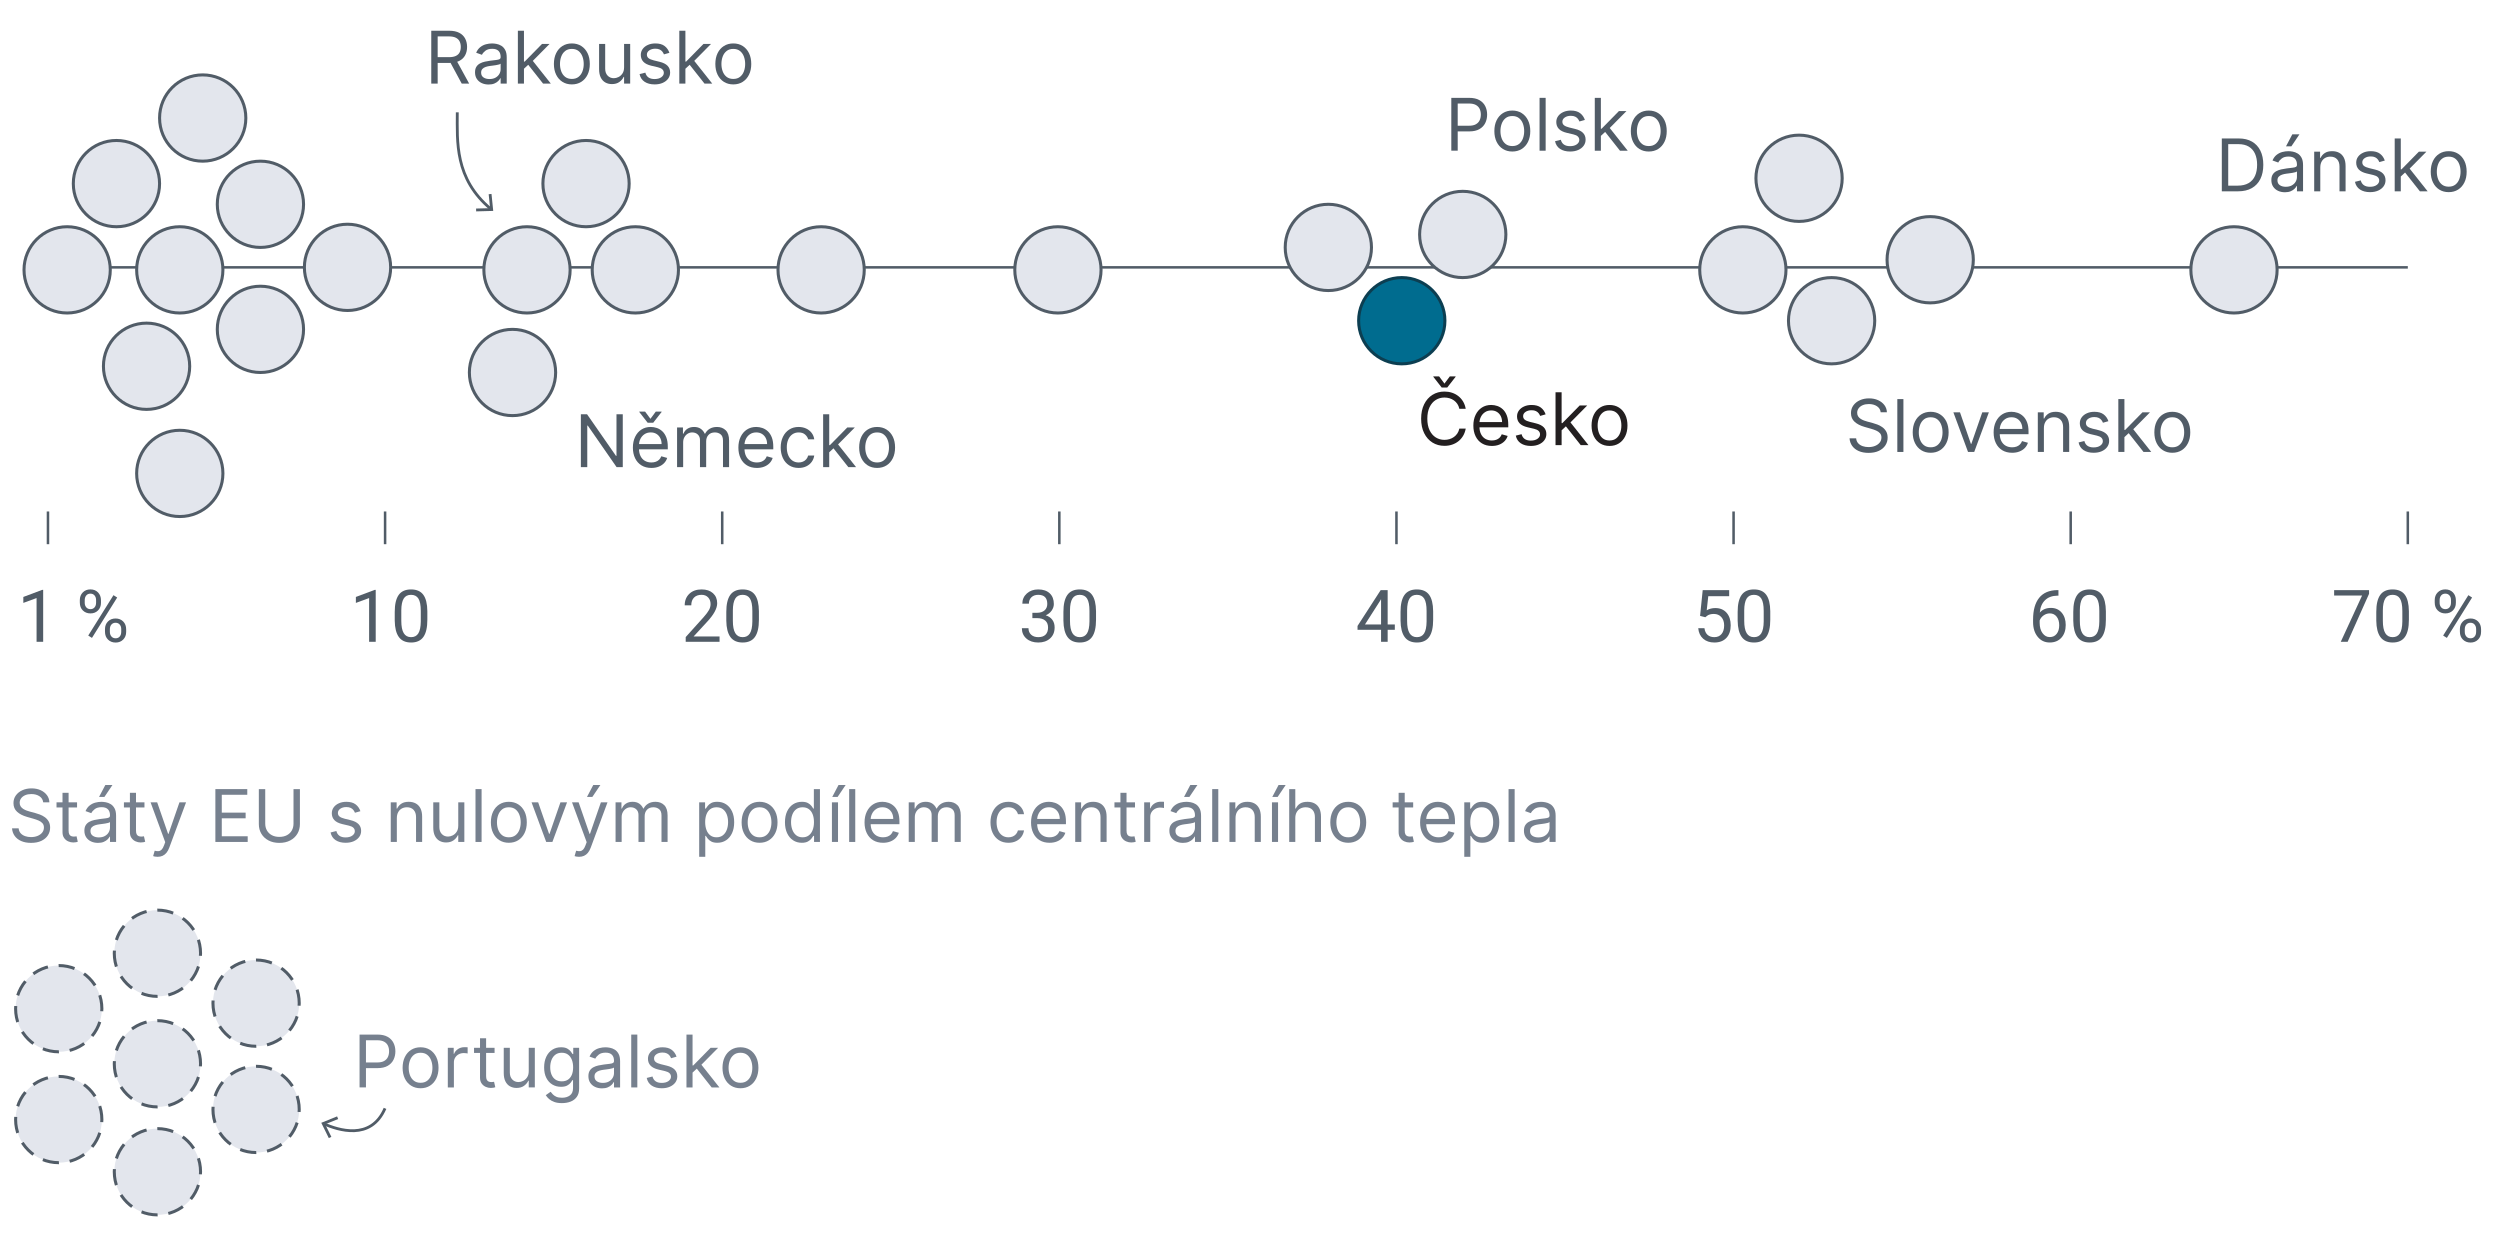<?xml version="1.0" encoding="UTF-8"?>
<svg id="Layer_1" data-name="Layer 1" xmlns="http://www.w3.org/2000/svg" viewBox="0 0 440 219.149">
  <defs>
    <style>
      .cls-1 {
        stroke-width: .536px;
      }

      .cls-1, .cls-2, .cls-3, .cls-4, .cls-5, .cls-6, .cls-7, .cls-8, .cls-9, .cls-10, .cls-11 {
        stroke-miterlimit: 10;
      }

      .cls-1, .cls-2, .cls-3, .cls-4, .cls-5, .cls-6, .cls-7, .cls-12 {
        fill: #e3e6ed;
      }

      .cls-1, .cls-2, .cls-3, .cls-4, .cls-5, .cls-6, .cls-7, .cls-9, .cls-10, .cls-11 {
        stroke: #515c67;
      }

      .cls-2 {
        stroke-width: .536px;
      }

      .cls-3 {
        stroke-width: .536px;
      }

      .cls-4 {
        stroke-width: .536px;
      }

      .cls-5 {
        stroke-width: .536px;
      }

      .cls-6 {
        stroke-width: .536px;
      }

      .cls-7, .cls-11 {
        stroke-width: .536px;
      }

      .cls-13 {
        fill: #231f20;
      }

      .cls-8 {
        fill: #006c8f;
        stroke: #0c3e51;
        stroke-width: .536px;
      }

      .cls-14 {
        fill: #76808e;
      }

      .cls-15 {
        fill: #515c67;
      }

      .cls-9 {
        stroke-width: .446px;
      }

      .cls-9, .cls-10, .cls-11 {
        fill: none;
      }

      .cls-10 {
        stroke-width: .5px;
      }

      .cls-11 {
        stroke-dasharray: 2.859 1.906;
      }
    </style>
  </defs>
  <g>
    <circle class="cls-12" cx="27.705" cy="187.226" r="7.591"/>
    <path class="cls-11" d="M27.705,194.817c-4.193,0-7.591-3.398-7.591-7.591s3.399-7.591,7.591-7.591,7.591,3.399,7.591,7.591-3.399,7.591-7.591,7.591Z"/>
  </g>
  <g>
    <circle class="cls-12" cx="10.338" cy="177.526" r="7.591"/>
    <path class="cls-11" d="M10.338,185.118c-4.193,0-7.591-3.399-7.591-7.591s3.399-7.591,7.591-7.591,7.591,3.399,7.591,7.591-3.399,7.591-7.591,7.591Z"/>
  </g>
  <g>
    <circle class="cls-12" cx="10.338" cy="197.041" r="7.591"/>
    <path class="cls-11" d="M10.338,204.632c-4.193,0-7.591-3.399-7.591-7.591s3.399-7.591,7.591-7.591,7.591,3.399,7.591,7.591-3.399,7.591-7.591,7.591Z"/>
  </g>
  <g>
    <circle class="cls-12" cx="27.705" cy="206.229" r="7.591"/>
    <path class="cls-11" d="M27.705,213.82c-4.193,0-7.591-3.398-7.591-7.591s3.399-7.591,7.591-7.591,7.591,3.398,7.591,7.591-3.399,7.591-7.591,7.591Z"/>
  </g>
  <g>
    <circle class="cls-12" cx="45.072" cy="195.257" r="7.591"/>
    <path class="cls-11" d="M45.072,202.848c-4.193,0-7.591-3.398-7.591-7.591s3.399-7.591,7.591-7.591,7.591,3.398,7.591,7.591-3.399,7.591-7.591,7.591Z"/>
  </g>
  <g>
    <circle class="cls-12" cx="45.072" cy="176.553" r="7.591"/>
    <path class="cls-11" d="M45.072,184.144c-4.193,0-7.591-3.398-7.591-7.591s3.399-7.591,7.591-7.591,7.591,3.398,7.591,7.591-3.399,7.591-7.591,7.591Z"/>
  </g>
  <g>
    <circle class="cls-12" cx="27.705" cy="167.772" r="7.591"/>
    <path class="cls-11" d="M27.705,175.363c-4.193,0-7.591-3.398-7.591-7.591s3.399-7.591,7.591-7.591,7.591,3.399,7.591,7.591-3.399,7.591-7.591,7.591Z"/>
  </g>
  <line class="cls-9" x1="423.775" y1="47.055" x2="8.443" y2="47.055"/>
  <circle class="cls-1" cx="393.182" cy="47.496" r="7.591"/>
  <circle class="cls-1" cx="339.713" cy="45.715" r="7.591"/>
  <circle class="cls-1" cx="322.362" cy="56.447" r="7.591"/>
  <circle class="cls-4" cx="316.635" cy="31.377" r="7.591"/>
  <circle class="cls-6" cx="306.742" cy="47.496" r="7.591"/>
  <circle class="cls-1" cx="257.443" cy="41.265" r="7.591"/>
  <circle class="cls-8" cx="246.712" cy="56.447" r="7.591"/>
  <circle class="cls-4" cx="233.788" cy="43.546" r="7.591"/>
  <circle class="cls-1" cx="186.194" cy="47.496" r="7.591"/>
  <circle class="cls-1" cx="144.518" cy="47.496" r="7.591"/>
  <circle class="cls-5" cx="111.818" cy="47.496" r="7.591"/>
  <circle class="cls-3" cx="103.142" cy="32.314" r="7.591"/>
  <circle class="cls-1" cx="92.751" cy="47.496" r="7.591"/>
  <circle class="cls-3" cx="90.202" cy="65.558" r="7.591"/>
  <circle class="cls-7" cx="61.163" cy="47.055" r="7.591"/>
  <circle class="cls-3" cx="45.834" cy="35.955" r="7.591"/>
  <circle class="cls-7" cx="45.834" cy="57.966" r="7.591"/>
  <circle class="cls-3" cx="35.676" cy="20.773" r="7.591"/>
  <circle class="cls-3" cx="31.641" cy="47.496" r="7.591"/>
  <circle class="cls-2" cx="31.641" cy="83.32" r="7.591"/>
  <circle class="cls-7" cx="25.795" cy="64.462" r="7.591"/>
  <circle class="cls-3" cx="20.493" cy="32.314" r="7.591"/>
  <circle class="cls-3" cx="11.818" cy="47.496" r="7.591"/>
  <g>
    <path class="cls-15" d="M393.909,33.672h-2.871v-9.302h2.998c.902,0,1.674.186,2.316.556.642.371,1.134.902,1.476,1.594s.513,1.519.513,2.482c0,.969-.172,1.802-.518,2.5s-.848,1.234-1.508,1.608c-.66.374-1.462.561-2.407.561ZM392.165,32.673h1.671c.769,0,1.406-.148,1.912-.445.505-.297.882-.719,1.131-1.267.248-.548.373-1.201.373-1.958,0-.751-.123-1.398-.368-1.942s-.611-.961-1.099-1.254c-.487-.292-1.095-.438-1.821-.438h-1.798v7.303Z"/>
    <path class="cls-15" d="M402.139,33.836c-.442,0-.843-.084-1.204-.252-.36-.168-.646-.412-.858-.731-.212-.319-.318-.706-.318-1.16,0-.4.079-.724.236-.974.158-.25.368-.446.631-.588.264-.142.555-.249.875-.32.319-.071.641-.128.965-.17.424-.054.769-.096,1.033-.125.265-.029.459-.078.582-.147s.184-.191.184-.363v-.036c0-.448-.122-.796-.366-1.045s-.612-.373-1.106-.373c-.512,0-.913.112-1.204.336s-.495.463-.613.718l-1.017-.363c.182-.424.424-.755.729-.992.304-.238.637-.404.999-.5s.718-.143,1.07-.143c.224,0,.482.027.774.079.292.053.575.161.849.325.274.163.502.41.684.74s.272.772.272,1.326v4.596h-1.072v-.945h-.055c-.073.152-.194.313-.363.486s-.395.32-.677.441c-.282.121-.625.182-1.031.182ZM402.302,32.873c.424,0,.782-.083,1.074-.25.292-.167.513-.382.663-.645s.225-.541.225-.831v-.981c-.045.054-.145.104-.297.148-.153.044-.329.082-.527.114-.199.032-.391.059-.577.082-.186.023-.337.042-.452.057-.279.036-.539.095-.779.175-.241.08-.434.2-.581.359s-.22.375-.22.647c0,.373.138.653.416.843.277.189.629.284,1.056.284ZM402.339,25.751l1.108-2.107h1.254l-1.417,2.107h-.945Z"/>
    <path class="cls-15" d="M408.37,29.476v4.197h-1.072v-6.976h1.036v1.09h.091c.164-.354.412-.64.745-.856.333-.217.763-.325,1.29-.325.473,0,.886.096,1.24.288.354.192.629.483.827.872.197.389.295.88.295,1.474v4.433h-1.072v-4.36c0-.548-.143-.976-.427-1.283-.285-.307-.675-.461-1.172-.461-.342,0-.647.074-.916.222-.268.148-.479.365-.633.65s-.232.63-.232,1.035Z"/>
    <path class="cls-15" d="M419.724,28.259l-.962.272c-.061-.16-.149-.317-.266-.47-.116-.153-.274-.279-.475-.379-.2-.1-.456-.15-.768-.15-.427,0-.782.098-1.065.293s-.425.443-.425.743c0,.266.097.477.291.631.193.154.497.283.908.386l1.036.254c.624.151,1.088.382,1.394.693.306.31.459.709.459,1.197,0,.4-.114.757-.343,1.072-.229.315-.547.563-.956.745-.409.182-.884.272-1.426.272-.711,0-1.301-.154-1.767-.463-.467-.309-.762-.76-.886-1.354l1.017-.254c.097.375.281.657.552.845.271.188.626.282,1.065.282.5,0,.897-.107,1.192-.32.295-.213.443-.47.443-.77,0-.242-.084-.446-.254-.611-.169-.165-.43-.289-.781-.37l-1.163-.273c-.639-.151-1.107-.387-1.406-.706-.298-.32-.447-.72-.447-1.201,0-.394.111-.742.334-1.045s.527-.541.913-.713c.386-.173.825-.259,1.315-.259.69,0,1.233.151,1.628.454.395.303.676.703.842,1.199Z"/>
    <path class="cls-15" d="M421.468,33.672v-9.302h1.072v9.302h-1.072ZM422.468,31.129l-.019-1.326h.218l3.052-3.107h1.326l-3.252,3.288h-.091l-1.235,1.145ZM425.901,33.672l-2.725-3.452.763-.745,3.325,4.197h-1.362Z"/>
    <path class="cls-15" d="M430.97,33.818c-.629,0-1.182-.15-1.655-.449-.474-.3-.843-.719-1.108-1.258-.265-.539-.397-1.169-.397-1.889,0-.727.133-1.361.397-1.903.265-.542.634-.963,1.108-1.262.474-.3,1.026-.45,1.655-.45s1.182.15,1.656.45c.474.3.843.721,1.108,1.262.265.542.397,1.177.397,1.903,0,.721-.133,1.351-.397,1.889-.265.539-.635.958-1.108,1.258-.474.3-1.026.449-1.656.449ZM430.97,32.855c.479,0,.872-.123,1.181-.368.309-.245.538-.568.686-.967.148-.4.222-.833.222-1.299s-.074-.901-.222-1.303c-.148-.403-.377-.728-.686-.977-.309-.248-.703-.372-1.181-.372s-.872.124-1.181.372c-.309.248-.538.574-.686.977-.148.403-.222.837-.222,1.303s.074.899.222,1.299c.148.4.377.722.686.967.309.245.703.368,1.181.368Z"/>
  </g>
  <g>
    <path class="cls-15" d="M331.004,72.566c-.055-.46-.276-.818-.663-1.072-.388-.254-.863-.382-1.426-.382-.412,0-.771.067-1.079.2-.308.133-.547.317-.718.55-.171.233-.256.498-.256.795,0,.248.06.461.179.638.12.177.273.324.461.44.188.117.385.212.59.286.206.074.396.134.568.179l.945.254c.242.064.512.151.811.263s.584.264.858.457c.274.192.5.438.679.738s.268.668.268,1.104c0,.503-.131.957-.393,1.363-.262.406-.644.728-1.145.968s-1.109.359-1.824.359c-.666,0-1.242-.108-1.728-.323-.486-.215-.868-.515-1.145-.899-.277-.385-.434-.831-.47-1.34h1.163c.03.351.149.641.356.87.207.229.471.398.79.509.319.11.664.166,1.033.166.43,0,.816-.071,1.158-.211.342-.141.613-.337.813-.59.2-.253.3-.549.3-.888,0-.309-.086-.56-.259-.754-.172-.194-.399-.351-.681-.472s-.586-.227-.913-.318l-1.145-.327c-.727-.209-1.302-.507-1.726-.895-.424-.387-.636-.895-.636-1.521,0-.521.142-.976.425-1.365s.665-.692,1.145-.908c.48-.216,1.017-.325,1.61-.325.6,0,1.133.107,1.599.32.466.213.836.505,1.11.874s.418.789.434,1.258h-1.09Z"/>
    <path class="cls-15" d="M335.001,70.241v9.302h-1.072v-9.302h1.072Z"/>
    <path class="cls-15" d="M339.797,79.688c-.629,0-1.182-.15-1.655-.449-.474-.3-.843-.719-1.108-1.258-.265-.539-.397-1.169-.397-1.889,0-.727.133-1.361.397-1.903.265-.542.634-.963,1.108-1.262.474-.3,1.026-.45,1.655-.45s1.182.15,1.656.45c.474.3.843.721,1.108,1.262.265.542.397,1.177.397,1.903,0,.721-.133,1.351-.397,1.889-.265.539-.635.958-1.108,1.258-.474.3-1.026.449-1.656.449ZM339.797,78.725c.479,0,.872-.123,1.181-.368.309-.245.538-.568.686-.967.148-.4.222-.833.222-1.299s-.074-.901-.222-1.303c-.148-.403-.377-.728-.686-.977-.309-.248-.703-.372-1.181-.372s-.872.124-1.181.372c-.309.248-.538.574-.686.977-.148.403-.222.837-.222,1.303s.074.899.222,1.299c.148.4.377.722.686.967.309.245.703.368,1.181.368Z"/>
    <path class="cls-15" d="M350.043,72.566l-2.58,6.976h-1.09l-2.58-6.976h1.163l1.926,5.559h.073l1.926-5.559h1.163Z"/>
    <path class="cls-15" d="M354.131,79.688c-.672,0-1.251-.149-1.737-.447-.486-.298-.86-.716-1.122-1.254-.262-.537-.393-1.163-.393-1.878s.131-1.345.393-1.892c.262-.546.628-.973,1.099-1.281.471-.307,1.021-.461,1.651-.461.363,0,.722.061,1.077.182.354.121.677.317.967.588s.522.629.695,1.074c.173.445.259.993.259,1.644v.454h-5.377v-.927h4.288c0-.394-.078-.745-.234-1.054s-.377-.553-.663-.731c-.286-.178-.623-.268-1.011-.268-.427,0-.795.105-1.106.316-.31.21-.549.484-.715.82-.167.336-.25.696-.25,1.081v.618c0,.527.091.973.274,1.338.184.365.438.642.766.831.327.189.707.284,1.14.284.281,0,.537-.04.765-.12.229-.08.426-.201.593-.363.167-.162.295-.364.386-.606l1.036.291c-.109.351-.292.659-.549.924s-.576.471-.954.618-.804.22-1.276.22Z"/>
    <path class="cls-15" d="M359.726,75.346v4.197h-1.072v-6.976h1.036v1.09h.091c.164-.354.412-.64.745-.856.333-.217.763-.325,1.29-.325.473,0,.886.096,1.24.288.354.192.629.483.827.872.197.389.295.88.295,1.474v4.433h-1.072v-4.36c0-.548-.143-.976-.427-1.283-.285-.307-.675-.461-1.172-.461-.342,0-.647.074-.916.222-.268.148-.479.365-.633.65s-.232.63-.232,1.035Z"/>
    <path class="cls-15" d="M371.081,74.129l-.962.272c-.061-.16-.149-.317-.266-.47-.116-.153-.274-.279-.475-.379-.2-.1-.456-.15-.768-.15-.427,0-.782.098-1.065.293s-.425.443-.425.743c0,.266.097.477.291.631.193.154.497.283.908.386l1.036.254c.624.151,1.088.382,1.394.693.306.31.459.709.459,1.197,0,.4-.114.757-.343,1.072-.229.315-.547.563-.956.745-.409.182-.884.272-1.426.272-.711,0-1.301-.154-1.767-.463-.467-.309-.762-.76-.886-1.354l1.017-.254c.097.375.281.657.552.845.271.188.626.282,1.065.282.5,0,.897-.107,1.192-.32.295-.213.443-.47.443-.77,0-.242-.084-.446-.254-.611-.169-.165-.43-.289-.781-.37l-1.163-.273c-.639-.151-1.107-.387-1.406-.706-.298-.32-.447-.72-.447-1.201,0-.394.111-.742.334-1.045s.527-.541.913-.713c.386-.173.825-.259,1.315-.259.69,0,1.233.151,1.628.454.395.303.676.703.842,1.199Z"/>
    <path class="cls-15" d="M372.825,79.543v-9.302h1.072v9.302h-1.072ZM373.824,76.999l-.019-1.326h.218l3.052-3.107h1.326l-3.252,3.288h-.091l-1.235,1.145ZM377.258,79.543l-2.725-3.452.763-.745,3.325,4.197h-1.362Z"/>
    <path class="cls-15" d="M382.326,79.688c-.629,0-1.182-.15-1.655-.449-.474-.3-.843-.719-1.108-1.258-.265-.539-.397-1.169-.397-1.889,0-.727.133-1.361.397-1.903.265-.542.634-.963,1.108-1.262.474-.3,1.026-.45,1.655-.45s1.182.15,1.656.45c.474.3.843.721,1.108,1.262.265.542.397,1.177.397,1.903,0,.721-.133,1.351-.397,1.889-.265.539-.635.958-1.108,1.258-.474.3-1.026.449-1.656.449ZM382.326,78.725c.479,0,.872-.123,1.181-.368.309-.245.538-.568.686-.967.148-.4.222-.833.222-1.299s-.074-.901-.222-1.303c-.148-.403-.377-.728-.686-.977-.309-.248-.703-.372-1.181-.372s-.872.124-1.181.372c-.309.248-.538.574-.686.977-.148.403-.222.837-.222,1.303s.074.899.222,1.299c.148.4.377.722.686.967.309.245.703.368,1.181.368Z"/>
  </g>
  <g>
    <path class="cls-13" d="M257.967,71.946h-1.126c-.066-.324-.182-.609-.347-.854-.165-.245-.365-.452-.6-.62-.235-.168-.495-.294-.779-.379-.285-.085-.582-.127-.891-.127-.563,0-1.072.142-1.528.427-.456.285-.817.704-1.085,1.258-.268.554-.402,1.234-.402,2.039s.134,1.485.402,2.039c.268.554.63.974,1.085,1.258.456.285.965.427,1.528.427.309,0,.606-.042.891-.127.284-.085.544-.211.779-.379.234-.168.435-.375.6-.622s.281-.531.347-.852h1.126c-.085.475-.239.901-.463,1.276-.224.375-.502.694-.835.956-.333.262-.707.461-1.12.597-.414.136-.854.204-1.324.204-.793,0-1.499-.194-2.116-.581-.618-.388-1.104-.939-1.458-1.653s-.531-1.562-.531-2.543.177-1.829.531-2.543.84-1.266,1.458-1.653c.618-.387,1.323-.581,2.116-.581.47,0,.911.068,1.324.204.413.136.787.335,1.12.597s.611.58.835.954c.224.374.378.8.463,1.279ZM253.28,66.241l.944,1.272.945-1.272h1.018v.073l-1.472,1.889h-.981l-1.472-1.889v-.073h1.018Z"/>
    <path class="cls-13" d="M262.564,78.486c-.672,0-1.251-.149-1.737-.447-.486-.298-.86-.716-1.122-1.254-.262-.537-.393-1.163-.393-1.878s.131-1.345.393-1.892c.262-.546.628-.973,1.099-1.281.471-.307,1.021-.461,1.651-.461.363,0,.722.061,1.077.182.354.121.677.317.967.588s.522.629.695,1.074c.173.445.259.993.259,1.644v.454h-5.377v-.927h4.288c0-.394-.078-.745-.234-1.054s-.377-.553-.663-.731c-.286-.178-.623-.268-1.011-.268-.427,0-.795.105-1.106.316-.31.21-.549.484-.715.82-.167.336-.25.696-.25,1.081v.618c0,.527.091.973.274,1.338.184.365.438.642.766.831.327.189.707.284,1.14.284.281,0,.537-.04.765-.12.229-.08.426-.201.593-.363.167-.162.295-.364.386-.606l1.036.291c-.109.351-.292.659-.549.924s-.576.471-.954.618-.804.22-1.276.22Z"/>
    <path class="cls-13" d="M272.029,72.927l-.962.272c-.061-.16-.149-.317-.266-.47-.116-.153-.274-.279-.475-.379-.2-.1-.456-.15-.768-.15-.427,0-.782.098-1.065.293s-.425.443-.425.743c0,.266.097.477.291.631.193.154.497.283.908.386l1.036.254c.624.151,1.088.382,1.394.693.306.31.459.709.459,1.197,0,.4-.114.757-.343,1.072-.229.315-.547.563-.956.745-.409.182-.884.272-1.426.272-.711,0-1.301-.154-1.767-.463-.467-.309-.762-.76-.886-1.354l1.017-.254c.097.375.281.657.552.845.271.188.626.282,1.065.282.5,0,.897-.107,1.192-.32.295-.213.443-.47.443-.77,0-.242-.084-.446-.254-.611-.169-.165-.43-.289-.781-.37l-1.163-.273c-.639-.151-1.107-.387-1.406-.706-.298-.32-.447-.72-.447-1.201,0-.394.111-.742.334-1.045s.527-.541.913-.713c.386-.173.825-.259,1.315-.259.69,0,1.233.151,1.628.454.395.303.676.703.842,1.199Z"/>
    <path class="cls-13" d="M273.773,78.341v-9.302h1.072v9.302h-1.072ZM274.773,75.797l-.019-1.326h.218l3.052-3.107h1.326l-3.252,3.288h-.091l-1.235,1.145ZM278.206,78.341l-2.725-3.452.763-.745,3.325,4.197h-1.362Z"/>
    <path class="cls-13" d="M283.274,78.486c-.629,0-1.182-.15-1.655-.449-.474-.3-.843-.719-1.108-1.258-.265-.539-.397-1.169-.397-1.889,0-.727.133-1.361.397-1.903.265-.542.634-.963,1.108-1.262.474-.3,1.026-.45,1.655-.45s1.182.15,1.656.45c.474.3.843.721,1.108,1.262.265.542.397,1.177.397,1.903,0,.721-.133,1.351-.397,1.889-.265.539-.635.958-1.108,1.258-.474.3-1.026.449-1.656.449ZM283.274,77.523c.479,0,.872-.123,1.181-.368.309-.245.538-.568.686-.967.148-.4.222-.833.222-1.299s-.074-.901-.222-1.303c-.148-.403-.377-.728-.686-.977-.309-.248-.703-.372-1.181-.372s-.872.124-1.181.372c-.309.248-.538.574-.686.977-.148.403-.222.837-.222,1.303s.074.899.222,1.299c.148.4.377.722.686.967.309.245.703.368,1.181.368Z"/>
  </g>
  <g>
    <path class="cls-15" d="M255.43,26.524v-9.302h3.143c.729,0,1.327.131,1.792.393.465.262.809.615,1.033,1.061s.336.942.336,1.49-.111,1.046-.334,1.494c-.223.448-.565.805-1.029,1.07s-1.057.397-1.78.397h-2.253v-.999h2.216c.5,0,.901-.086,1.204-.259s.523-.406.661-.702.207-.629.207-1.001-.069-.706-.207-.999-.36-.524-.666-.693c-.306-.168-.711-.252-1.217-.252h-1.98v8.302h-1.126Z"/>
    <path class="cls-15" d="M266.167,26.669c-.629,0-1.182-.15-1.655-.449-.474-.3-.843-.719-1.108-1.258-.265-.539-.397-1.169-.397-1.889,0-.727.133-1.361.397-1.903.265-.542.634-.963,1.108-1.262.474-.3,1.026-.45,1.655-.45s1.182.15,1.656.45c.474.3.843.721,1.108,1.262.265.542.397,1.177.397,1.903,0,.721-.133,1.351-.397,1.889-.265.539-.635.958-1.108,1.258-.474.3-1.026.449-1.656.449ZM266.167,25.706c.479,0,.872-.123,1.181-.368.309-.245.538-.568.686-.967.148-.4.222-.833.222-1.299s-.074-.901-.222-1.303c-.148-.403-.377-.728-.686-.977-.309-.248-.703-.372-1.181-.372s-.872.124-1.181.372c-.309.248-.538.574-.686.977-.148.403-.222.837-.222,1.303s.074.899.222,1.299c.148.4.377.722.686.967.309.245.703.368,1.181.368Z"/>
    <path class="cls-15" d="M272.034,17.222v9.302h-1.072v-9.302h1.072Z"/>
    <path class="cls-15" d="M278.938,21.11l-.962.272c-.061-.16-.149-.317-.266-.47-.116-.153-.274-.279-.475-.379-.2-.1-.456-.15-.768-.15-.427,0-.782.098-1.065.293s-.425.443-.425.743c0,.266.097.477.291.631.193.154.497.283.908.386l1.036.254c.624.151,1.088.382,1.394.693.306.31.459.709.459,1.197,0,.4-.114.757-.343,1.072-.229.315-.547.563-.956.745-.409.182-.884.272-1.426.272-.711,0-1.301-.154-1.767-.463-.467-.309-.762-.76-.886-1.354l1.017-.254c.097.375.281.657.552.845.271.188.626.282,1.065.282.5,0,.897-.107,1.192-.32.295-.213.443-.47.443-.77,0-.242-.084-.446-.254-.611-.169-.165-.43-.289-.781-.37l-1.163-.273c-.639-.151-1.107-.387-1.406-.706-.298-.32-.447-.72-.447-1.201,0-.394.111-.742.334-1.045s.527-.541.913-.713c.386-.173.825-.259,1.315-.259.69,0,1.233.151,1.628.454.395.303.676.703.842,1.199Z"/>
    <path class="cls-15" d="M280.682,26.524v-9.302h1.072v9.302h-1.072ZM281.682,23.98l-.019-1.326h.218l3.052-3.107h1.326l-3.252,3.288h-.091l-1.235,1.145ZM285.115,26.524l-2.725-3.452.763-.745,3.325,4.197h-1.362Z"/>
    <path class="cls-15" d="M290.184,26.669c-.629,0-1.182-.15-1.655-.449-.474-.3-.843-.719-1.108-1.258-.265-.539-.397-1.169-.397-1.889,0-.727.133-1.361.397-1.903.265-.542.634-.963,1.108-1.262.474-.3,1.026-.45,1.655-.45s1.182.15,1.656.45c.474.3.843.721,1.108,1.262.265.542.397,1.177.397,1.903,0,.721-.133,1.351-.397,1.889-.265.539-.635.958-1.108,1.258-.474.3-1.026.449-1.656.449ZM290.184,25.706c.479,0,.872-.123,1.181-.368.309-.245.538-.568.686-.967.148-.4.222-.833.222-1.299s-.074-.901-.222-1.303c-.148-.403-.377-.728-.686-.977-.309-.248-.703-.372-1.181-.372s-.872.124-1.181.372c-.309.248-.538.574-.686.977-.148.403-.222.837-.222,1.303s.074.899.222,1.299c.148.4.377.722.686.967.309.245.703.368,1.181.368Z"/>
  </g>
  <g>
    <path class="cls-15" d="M109.608,72.91v9.302h-1.09l-5.068-7.303h-.091v7.303h-1.126v-9.302h1.09l5.087,7.322h.091v-7.322h1.108Z"/>
    <path class="cls-15" d="M114.641,82.357c-.672,0-1.251-.149-1.737-.447-.486-.298-.86-.716-1.122-1.254-.262-.537-.393-1.163-.393-1.878s.131-1.345.393-1.892c.262-.546.628-.973,1.099-1.281.471-.307,1.021-.461,1.651-.461.363,0,.722.061,1.077.182.354.121.677.317.967.588s.522.629.695,1.074c.173.445.259.993.259,1.644v.454h-5.377v-.927h4.288c0-.394-.078-.745-.234-1.054s-.377-.553-.663-.731c-.286-.178-.623-.268-1.011-.268-.427,0-.795.105-1.106.316-.31.21-.549.484-.715.82-.167.336-.25.696-.25,1.081v.618c0,.527.091.973.274,1.338.184.365.438.642.766.831.327.189.707.284,1.14.284.281,0,.537-.04.765-.12.229-.08.426-.201.593-.363.167-.162.295-.364.386-.606l1.036.291c-.109.351-.292.659-.549.924s-.576.471-.954.618-.804.22-1.276.22ZM113.532,72.438l.945,1.272.944-1.272h1.018v.073l-1.472,1.889h-.981l-1.472-1.889v-.073h1.018Z"/>
    <path class="cls-15" d="M119.164,82.212v-6.976h1.036v1.09h.091c.146-.373.38-.662.704-.87.324-.207.713-.311,1.167-.311.46,0,.844.104,1.151.311.308.208.547.497.72.87h.072c.179-.36.447-.647.804-.861.357-.213.786-.32,1.285-.32.624,0,1.134.195,1.531.583.396.389.595.994.595,1.815v4.669h-1.072v-4.669c0-.515-.141-.883-.422-1.104-.281-.221-.613-.332-.995-.332-.49,0-.871.147-1.14.443-.27.295-.404.668-.404,1.119v4.542h-1.09v-4.778c0-.397-.129-.717-.386-.961-.257-.244-.589-.365-.995-.365-.278,0-.538.074-.779.222-.241.148-.435.354-.581.615-.147.262-.221.564-.221.906v4.36h-1.072Z"/>
    <path class="cls-15" d="M133.208,82.357c-.672,0-1.251-.149-1.737-.447-.486-.298-.86-.716-1.122-1.254-.262-.537-.393-1.163-.393-1.878s.131-1.345.393-1.892c.262-.546.628-.973,1.099-1.281.471-.307,1.021-.461,1.651-.461.363,0,.722.061,1.077.182.354.121.677.317.967.588s.522.629.695,1.074c.173.445.259.993.259,1.644v.454h-5.377v-.927h4.288c0-.394-.078-.745-.234-1.054s-.377-.553-.663-.731c-.286-.178-.623-.268-1.011-.268-.427,0-.795.105-1.106.316-.31.21-.549.484-.715.82-.167.336-.25.696-.25,1.081v.618c0,.527.091.973.274,1.338.184.365.438.642.766.831.327.189.707.284,1.14.284.281,0,.537-.04.765-.12.229-.08.426-.201.593-.363.167-.162.295-.364.386-.606l1.036.291c-.109.351-.292.659-.549.924s-.576.471-.954.618-.804.22-1.276.22Z"/>
    <path class="cls-15" d="M140.565,82.357c-.654,0-1.217-.154-1.689-.463-.472-.309-.835-.734-1.09-1.276s-.382-1.161-.382-1.858c0-.708.131-1.334.393-1.878s.628-.969,1.099-1.276c.471-.307,1.021-.461,1.651-.461.491,0,.933.091,1.326.272s.716.436.968.763c.251.327.407.708.468,1.145h-1.072c-.082-.318-.263-.6-.543-.847-.28-.247-.656-.37-1.129-.37-.417,0-.783.108-1.097.325s-.557.521-.731.913c-.174.392-.261.852-.261,1.378,0,.539.085,1.008.256,1.408.171.4.414.71.727.931.313.221.682.332,1.105.332.279,0,.532-.048.759-.145s.419-.236.577-.418c.158-.182.27-.4.336-.654h1.072c-.061.412-.21.782-.447,1.11-.238.329-.551.589-.94.781s-.841.288-1.356.288Z"/>
    <path class="cls-15" d="M144.871,82.212v-9.302h1.072v9.302h-1.072ZM145.87,79.669l-.019-1.326h.218l3.052-3.107h1.326l-3.252,3.288h-.091l-1.235,1.145ZM149.304,82.212l-2.725-3.452.763-.745,3.325,4.197h-1.362Z"/>
    <path class="cls-15" d="M154.372,82.357c-.629,0-1.182-.15-1.655-.449-.474-.3-.843-.719-1.108-1.258-.265-.539-.397-1.169-.397-1.889,0-.727.133-1.361.397-1.903.265-.542.634-.963,1.108-1.262.474-.3,1.026-.45,1.655-.45s1.182.15,1.656.45c.474.3.843.721,1.108,1.262.265.542.397,1.177.397,1.903,0,.721-.133,1.351-.397,1.889-.265.539-.635.958-1.108,1.258-.474.3-1.026.449-1.656.449ZM154.372,81.394c.479,0,.872-.123,1.181-.368.309-.245.538-.568.686-.967.148-.4.222-.833.222-1.299s-.074-.901-.222-1.303c-.148-.403-.377-.728-.686-.977-.309-.248-.703-.372-1.181-.372s-.872.124-1.181.372c-.309.248-.538.574-.686.977-.148.403-.222.837-.222,1.303s.074.899.222,1.299c.148.4.377.722.686.967.309.245.703.368,1.181.368Z"/>
  </g>
  <g>
    <path class="cls-15" d="M75.902,14.711V5.409h3.143c.727,0,1.323.123,1.79.37.466.247.811.585,1.035,1.015s.336.919.336,1.467-.112,1.034-.336,1.458c-.224.424-.567.756-1.031.997s-1.055.361-1.776.361h-2.543v-1.017h2.507c.497,0,.897-.073,1.202-.218s.525-.352.663-.62c.138-.268.207-.588.207-.961s-.07-.698-.209-.977-.362-.494-.667-.647c-.306-.153-.71-.229-1.213-.229h-1.98v8.302h-1.126ZM80.281,10.532l2.289,4.178h-1.308l-2.253-4.178h1.272Z"/>
    <path class="cls-15" d="M85.985,14.874c-.442,0-.843-.084-1.204-.252-.36-.168-.646-.412-.858-.731-.212-.319-.318-.706-.318-1.16,0-.4.079-.724.236-.974.158-.25.368-.446.631-.588.264-.142.555-.249.875-.32.319-.071.641-.128.965-.17.424-.054.769-.096,1.033-.125.265-.029.459-.078.582-.147s.184-.191.184-.363v-.036c0-.448-.122-.796-.366-1.045s-.612-.373-1.106-.373c-.512,0-.913.112-1.204.336s-.495.463-.613.718l-1.017-.363c.182-.424.424-.755.729-.992.304-.238.637-.404.999-.5s.718-.143,1.07-.143c.224,0,.482.027.774.079.292.053.575.161.849.325.274.163.502.41.684.74s.272.772.272,1.326v4.596h-1.072v-.945h-.055c-.073.152-.194.313-.363.486s-.395.32-.677.441c-.282.121-.625.182-1.031.182ZM86.149,13.911c.424,0,.782-.083,1.074-.25.292-.167.513-.382.663-.645s.225-.541.225-.831v-.981c-.045.054-.145.104-.297.148-.153.044-.329.082-.527.114-.199.032-.391.059-.577.082-.186.023-.337.042-.452.057-.279.036-.539.095-.779.175-.241.08-.434.2-.581.359s-.22.375-.22.647c0,.373.138.653.416.843.277.189.629.284,1.056.284Z"/>
    <path class="cls-15" d="M91.145,14.711V5.409h1.072v9.302h-1.072ZM92.144,12.167l-.019-1.326h.218l3.052-3.107h1.326l-3.252,3.288h-.091l-1.235,1.145ZM95.578,14.711l-2.725-3.452.763-.745,3.325,4.197h-1.362Z"/>
    <path class="cls-15" d="M100.646,14.856c-.629,0-1.182-.15-1.655-.449-.474-.3-.843-.719-1.108-1.258-.265-.539-.397-1.169-.397-1.889,0-.727.133-1.361.397-1.903.265-.542.634-.963,1.108-1.262.474-.3,1.026-.45,1.655-.45s1.182.15,1.656.45c.474.3.843.721,1.108,1.262.265.542.397,1.177.397,1.903,0,.721-.133,1.351-.397,1.889-.265.539-.635.958-1.108,1.258-.474.3-1.026.449-1.656.449ZM100.646,13.893c.479,0,.872-.123,1.181-.368.309-.245.538-.568.686-.967.148-.4.222-.833.222-1.299s-.074-.901-.222-1.303c-.148-.403-.377-.728-.686-.977-.309-.248-.703-.372-1.181-.372s-.872.124-1.181.372c-.309.248-.538.574-.686.977-.148.403-.222.837-.222,1.303s.074.899.222,1.299c.148.4.377.722.686.967.309.245.703.368,1.181.368Z"/>
    <path class="cls-15" d="M109.839,11.858v-4.124h1.072v6.976h-1.072v-1.181h-.073c-.163.354-.417.655-.763.902s-.781.37-1.308.37c-.436,0-.824-.096-1.163-.288-.339-.192-.606-.483-.8-.872-.193-.389-.291-.88-.291-1.474v-4.433h1.072v4.36c0,.509.143.915.429,1.217s.652.454,1.097.454c.266,0,.538-.068.815-.204.277-.136.51-.345.7-.627.189-.281.284-.64.284-1.076Z"/>
    <path class="cls-15" d="M117.814,9.297l-.962.272c-.061-.16-.149-.317-.266-.47-.116-.153-.274-.279-.475-.379-.2-.1-.456-.15-.768-.15-.427,0-.782.098-1.065.293s-.425.443-.425.743c0,.266.097.477.291.631.193.154.497.283.908.386l1.036.254c.624.151,1.088.382,1.394.693.306.31.459.709.459,1.197,0,.4-.114.757-.343,1.072-.229.315-.547.563-.956.745-.409.182-.884.272-1.426.272-.711,0-1.301-.154-1.767-.463-.467-.309-.762-.76-.886-1.354l1.017-.254c.097.375.281.657.552.845.271.188.626.282,1.065.282.5,0,.897-.107,1.192-.32.295-.213.443-.47.443-.77,0-.242-.084-.446-.254-.611-.169-.165-.43-.289-.781-.37l-1.163-.273c-.639-.151-1.107-.387-1.406-.706-.298-.32-.447-.72-.447-1.201,0-.394.111-.742.334-1.045s.527-.541.913-.713c.386-.173.825-.259,1.315-.259.69,0,1.233.151,1.628.454.395.303.676.703.842,1.199Z"/>
    <path class="cls-15" d="M119.558,14.711V5.409h1.072v9.302h-1.072ZM120.558,12.167l-.019-1.326h.218l3.052-3.107h1.326l-3.252,3.288h-.091l-1.235,1.145ZM123.991,14.711l-2.725-3.452.763-.745,3.325,4.197h-1.362Z"/>
    <path class="cls-15" d="M129.06,14.856c-.629,0-1.182-.15-1.655-.449-.474-.3-.843-.719-1.108-1.258-.265-.539-.397-1.169-.397-1.889,0-.727.133-1.361.397-1.903.265-.542.634-.963,1.108-1.262.474-.3,1.026-.45,1.655-.45s1.182.15,1.656.45c.474.3.843.721,1.108,1.262.265.542.397,1.177.397,1.903,0,.721-.133,1.351-.397,1.889-.265.539-.635.958-1.108,1.258-.474.3-1.026.449-1.656.449ZM129.06,13.893c.479,0,.872-.123,1.181-.368.309-.245.538-.568.686-.967.148-.4.222-.833.222-1.299s-.074-.901-.222-1.303c-.148-.403-.377-.728-.686-.977-.309-.248-.703-.372-1.181-.372s-.872.124-1.181.372c-.309.248-.538.574-.686.977-.148.403-.222.837-.222,1.303s.074.899.222,1.299c.148.4.377.722.686.967.309.245.703.368,1.181.368Z"/>
  </g>
  <g>
    <path class="cls-14" d="M63.282,191.388v-9.302h3.143c.729,0,1.327.131,1.792.393.465.262.809.615,1.033,1.061s.336.942.336,1.49-.111,1.046-.334,1.494c-.223.448-.565.805-1.029,1.07s-1.057.397-1.78.397h-2.253v-.999h2.216c.5,0,.901-.086,1.204-.259s.523-.406.661-.702.207-.629.207-1.001-.069-.706-.207-.999-.36-.524-.666-.693c-.306-.168-.711-.252-1.217-.252h-1.98v8.302h-1.126Z"/>
    <path class="cls-14" d="M74.019,191.533c-.629,0-1.182-.15-1.655-.449-.474-.3-.843-.719-1.108-1.258-.265-.539-.397-1.169-.397-1.889,0-.727.133-1.361.397-1.903.265-.542.634-.963,1.108-1.262.474-.3,1.026-.45,1.655-.45s1.182.15,1.656.45c.474.3.843.721,1.108,1.262.265.542.397,1.177.397,1.903,0,.721-.133,1.351-.397,1.889-.265.539-.635.958-1.108,1.258-.474.3-1.026.449-1.656.449ZM74.019,190.57c.479,0,.872-.123,1.181-.368.309-.245.538-.568.686-.967.148-.4.222-.833.222-1.299s-.074-.901-.222-1.303c-.148-.403-.377-.728-.686-.977-.309-.248-.703-.372-1.181-.372s-.872.124-1.181.372c-.309.248-.538.574-.686.977-.148.403-.222.837-.222,1.303s.074.899.222,1.299c.148.4.377.722.686.967.309.245.703.368,1.181.368Z"/>
    <path class="cls-14" d="M78.815,191.388v-6.976h1.036v1.054h.073c.127-.345.357-.625.69-.84.333-.215.708-.322,1.126-.322.079,0,.177.001.295.004.118.003.208.008.268.014v1.09c-.036-.009-.119-.023-.248-.043-.129-.02-.264-.03-.407-.03-.339,0-.641.07-.906.211-.265.141-.474.335-.627.581-.153.247-.229.528-.229.843v4.415h-1.072Z"/>
    <path class="cls-14" d="M87.045,184.411v.908h-3.615v-.908h3.615ZM84.483,182.74h1.072v6.649c0,.303.044.529.134.679s.205.25.345.3c.141.05.29.075.447.075.118,0,.215-.007.291-.02s.136-.025.182-.034l.218.963c-.073.027-.174.055-.304.084s-.295.043-.495.043c-.303,0-.599-.065-.888-.195-.29-.13-.529-.328-.718-.595-.189-.266-.284-.603-.284-1.008v-6.94Z"/>
    <path class="cls-14" d="M93.058,188.535v-4.124h1.072v6.976h-1.072v-1.181h-.073c-.163.354-.417.655-.763.902s-.781.37-1.308.37c-.436,0-.824-.096-1.163-.288-.339-.192-.606-.483-.8-.872-.193-.389-.291-.88-.291-1.474v-4.433h1.072v4.36c0,.509.143.915.429,1.217s.652.454,1.097.454c.266,0,.538-.068.815-.204.277-.136.51-.345.7-.627.189-.281.284-.64.284-1.076Z"/>
    <path class="cls-14" d="M98.908,194.149c-.518,0-.963-.066-1.335-.198-.373-.132-.682-.304-.929-.518-.247-.213-.443-.441-.588-.684l.854-.6c.097.127.22.273.368.438.148.165.352.309.611.431s.599.184,1.02.184c.563,0,1.028-.136,1.395-.409s.549-.699.549-1.281v-1.417h-.091c-.079.127-.19.284-.333.47-.144.186-.35.351-.618.495-.268.144-.629.216-1.083.216-.563,0-1.068-.133-1.515-.4-.447-.266-.799-.654-1.058-1.163-.259-.509-.389-1.126-.389-1.853,0-.715.126-1.338.377-1.869.251-.531.601-.943,1.049-1.235s.966-.438,1.553-.438c.455,0,.815.075,1.083.225s.474.319.618.509c.144.189.255.344.334.466h.109v-1.108h1.036v7.176c0,.599-.136,1.088-.407,1.465s-.634.654-1.09.831c-.456.177-.962.266-1.52.266ZM98.872,190.316c.43,0,.793-.098,1.09-.295.297-.197.522-.48.677-.849.155-.369.232-.811.232-1.326,0-.502-.076-.946-.227-1.331-.152-.384-.375-.686-.672-.904s-.663-.327-1.099-.327c-.454,0-.832.115-1.133.345-.301.23-.527.539-.677.927s-.225.817-.225,1.29c0,.485.076.912.229,1.283s.38.662.682.872.676.316,1.124.316Z"/>
    <path class="cls-14" d="M105.939,191.551c-.442,0-.843-.084-1.204-.252-.36-.168-.646-.412-.858-.731-.212-.319-.318-.706-.318-1.16,0-.4.079-.724.236-.974.158-.25.368-.446.631-.588.264-.142.555-.249.875-.32.319-.071.641-.128.965-.17.424-.054.769-.096,1.033-.125.265-.029.459-.078.582-.147s.184-.191.184-.363v-.036c0-.448-.122-.796-.366-1.045s-.612-.373-1.106-.373c-.512,0-.913.112-1.204.336s-.495.463-.613.718l-1.017-.363c.182-.424.424-.755.729-.992.304-.238.637-.404.999-.5s.718-.143,1.07-.143c.224,0,.482.027.774.079.292.053.575.161.849.325.274.163.502.41.684.74s.272.772.272,1.326v4.596h-1.072v-.945h-.055c-.073.152-.194.313-.363.486s-.395.32-.677.441c-.282.121-.625.182-1.031.182ZM106.102,190.588c.424,0,.782-.083,1.074-.25.292-.167.513-.382.663-.645s.225-.541.225-.831v-.981c-.045.054-.145.104-.297.148-.153.044-.329.082-.527.114-.199.032-.391.059-.577.082-.186.023-.337.042-.452.057-.279.036-.539.095-.779.175-.241.08-.434.2-.581.359s-.22.375-.22.647c0,.373.138.653.416.843.277.189.629.284,1.056.284Z"/>
    <path class="cls-14" d="M112.17,182.086v9.302h-1.072v-9.302h1.072Z"/>
    <path class="cls-14" d="M119.073,185.974l-.962.272c-.061-.16-.149-.317-.266-.47-.116-.153-.274-.279-.475-.379-.2-.1-.456-.15-.768-.15-.427,0-.782.098-1.065.293s-.425.443-.425.743c0,.266.097.477.291.631.193.154.497.283.908.386l1.036.254c.624.151,1.088.382,1.394.693.306.31.459.709.459,1.197,0,.4-.114.757-.343,1.072-.229.315-.547.563-.956.745-.409.182-.884.272-1.426.272-.711,0-1.301-.154-1.767-.463-.467-.309-.762-.76-.886-1.354l1.017-.254c.097.375.281.657.552.845.271.188.626.282,1.065.282.5,0,.897-.107,1.192-.32.295-.213.443-.47.443-.77,0-.242-.084-.446-.254-.611-.169-.165-.43-.289-.781-.37l-1.163-.273c-.639-.151-1.107-.387-1.406-.706-.298-.32-.447-.72-.447-1.201,0-.394.111-.742.334-1.045s.527-.541.913-.713c.386-.173.825-.259,1.315-.259.69,0,1.233.151,1.628.454.395.303.676.703.842,1.199Z"/>
    <path class="cls-14" d="M120.818,191.388v-9.302h1.072v9.302h-1.072ZM121.817,188.844l-.019-1.326h.218l3.052-3.107h1.326l-3.252,3.288h-.091l-1.235,1.145ZM125.251,191.388l-2.725-3.452.763-.745,3.325,4.197h-1.362Z"/>
    <path class="cls-14" d="M130.319,191.533c-.629,0-1.182-.15-1.655-.449-.474-.3-.843-.719-1.108-1.258-.265-.539-.397-1.169-.397-1.889,0-.727.133-1.361.397-1.903.265-.542.634-.963,1.108-1.262.474-.3,1.026-.45,1.655-.45s1.182.15,1.656.45c.474.3.843.721,1.108,1.262.265.542.397,1.177.397,1.903,0,.721-.133,1.351-.397,1.889-.265.539-.635.958-1.108,1.258-.474.3-1.026.449-1.656.449ZM130.319,190.57c.479,0,.872-.123,1.181-.368.309-.245.538-.568.686-.967.148-.4.222-.833.222-1.299s-.074-.901-.222-1.303c-.148-.403-.377-.728-.686-.977-.309-.248-.703-.372-1.181-.372s-.872.124-1.181.372c-.309.248-.538.574-.686.977-.148.403-.222.837-.222,1.303s.074.899.222,1.299c.148.4.377.722.686.967.309.245.703.368,1.181.368Z"/>
  </g>
  <g>
    <path class="cls-10" d="M86.384,36.777c-6.399-5.356-5.903-11.835-5.903-17.012"/>
    <polygon class="cls-15" points="86.505 34.133 86.007 34.183 86.255 36.636 83.79 36.704 83.805 37.204 86.806 37.12 86.505 34.133"/>
  </g>
  <g>
    <path class="cls-10" d="M67.765,195.072c-2.508,5.789-8.288,3.773-10.723,2.753"/>
    <polygon class="cls-15" points="59.328 196.485 59.517 196.949 57.231 197.874 58.321 200.086 57.871 200.307 56.545 197.612 59.328 196.485"/>
  </g>
  <g>
    <path class="cls-15" d="M416.952,104.514l-3.766,8.443h-1.211l3.753-8.144h-4.921v-.949h6.145v.649Z"/>
    <path class="cls-15" d="M423.965,109.079c0,1.353-.231,2.359-.693,3.016-.462.658-1.185.987-2.167.987-.97,0-1.688-.322-2.155-.965-.466-.643-.708-1.604-.724-2.882v-1.542c0-1.336.231-2.329.693-2.979.462-.65,1.187-.974,2.173-.974.979,0,1.699.313,2.161.94.462.627.699,1.594.712,2.901v1.499ZM422.81,107.499c0-.978-.138-1.691-.412-2.139-.275-.448-.71-.671-1.306-.671-.591,0-1.022.223-1.292.668-.271.446-.41,1.13-.418,2.055v1.849c0,.983.143,1.708.428,2.176.285.469.717.703,1.296.703.57,0,.994-.221,1.271-.662.277-.441.421-1.137.434-2.086v-1.892Z"/>
    <path class="cls-15" d="M428.512,105.613c0-.545.174-.995.521-1.349.348-.354.794-.531,1.339-.531.554,0,1.002.178,1.346.534.343.356.515.817.515,1.383v.443c0,.55-.174.998-.521,1.346-.348.348-.79.521-1.327.521-.542,0-.989-.174-1.343-.521-.354-.347-.531-.811-.531-1.389v-.437ZM429.374,106.091c0,.326.091.594.275.804.183.211.429.316.737.316.295,0,.534-.102.715-.307.181-.204.272-.484.272-.839v-.457c0-.325-.09-.594-.269-.807-.179-.213-.423-.319-.731-.319s-.552.106-.73.319c-.179.213-.269.49-.269.833v.457ZM430.648,112.27l-.656-.412,4.44-7.107.656.412-4.44,7.107ZM432.94,110.728c0-.545.174-.994.521-1.346s.794-.528,1.339-.528.993.175,1.343.525c.35.35.525.814.525,1.393v.443c0,.545-.174.994-.521,1.346-.348.352-.792.528-1.333.528s-.989-.174-1.343-.521c-.354-.347-.531-.811-.531-1.389v-.45ZM433.801,111.213c0,.33.091.6.275.811.183.211.429.316.737.316.3,0,.539-.103.718-.31.179-.207.269-.487.269-.842v-.463c0-.33-.091-.599-.272-.807-.181-.209-.423-.313-.728-.313-.295,0-.536.103-.721.31s-.278.485-.278.836v.463Z"/>
  </g>
  <g>
    <path class="cls-15" d="M362.286,103.858v.98h-.212c-.899.017-1.615.283-2.148.799-.533.516-.841,1.243-.924,2.18.479-.55,1.132-.824,1.961-.824.791,0,1.423.279,1.895.837.473.558.709,1.278.709,2.161,0,.937-.255,1.686-.765,2.248-.51.562-1.194.843-2.051.843-.87,0-1.576-.334-2.117-1.002-.542-.668-.812-1.529-.812-2.582v-.443c0-1.674.357-2.953,1.071-3.838.714-.885,1.776-1.337,3.188-1.358h.206ZM360.768,107.955c-.396,0-.76.119-1.093.356s-.564.535-.693.893v.425c0,.75.169,1.353.506,1.811.337.458.758.687,1.262.687.521,0,.929-.191,1.227-.574.297-.383.446-.885.446-1.505,0-.625-.151-1.129-.453-1.514s-.703-.578-1.202-.578Z"/>
    <path class="cls-15" d="M370.635,109.079c0,1.353-.231,2.359-.693,3.016-.462.658-1.185.987-2.167.987-.97,0-1.688-.322-2.155-.965-.466-.643-.708-1.604-.724-2.882v-1.542c0-1.336.231-2.329.693-2.979.462-.65,1.187-.974,2.173-.974.979,0,1.699.313,2.161.94.462.627.699,1.594.712,2.901v1.499ZM369.48,107.499c0-.978-.138-1.691-.412-2.139-.275-.448-.71-.671-1.306-.671-.591,0-1.022.223-1.292.668-.271.446-.41,1.13-.418,2.055v1.849c0,.983.143,1.708.428,2.176.285.469.717.703,1.296.703.57,0,.994-.221,1.271-.662.277-.441.421-1.137.434-2.086v-1.892Z"/>
  </g>
  <g>
    <path class="cls-15" d="M126.642,112.957h-5.958v-.831l3.147-3.497c.466-.529.788-.958.965-1.29.177-.331.265-.673.265-1.027,0-.475-.144-.864-.431-1.168-.288-.304-.67-.456-1.149-.456-.574,0-1.021.164-1.339.49-.318.327-.478.782-.478,1.365h-1.156c0-.837.27-1.513.809-2.03.539-.516,1.26-.774,2.164-.774.845,0,1.514.222,2.005.665.491.444.737,1.034.737,1.771,0,.895-.57,1.961-1.711,3.198l-2.436,2.642h4.565v.943Z"/>
    <path class="cls-15" d="M133.568,109.079c0,1.353-.231,2.359-.693,3.016-.462.658-1.185.987-2.167.987-.97,0-1.688-.322-2.155-.965-.466-.643-.708-1.604-.724-2.882v-1.542c0-1.336.231-2.329.693-2.979.462-.65,1.187-.974,2.173-.974.979,0,1.699.313,2.161.94.462.627.699,1.594.712,2.901v1.499ZM132.412,107.499c0-.978-.138-1.691-.412-2.139-.275-.448-.71-.671-1.306-.671-.591,0-1.022.223-1.292.668-.271.446-.41,1.13-.418,2.055v1.849c0,.983.143,1.708.428,2.176.285.469.717.703,1.296.703.57,0,.994-.221,1.271-.662.277-.441.421-1.137.434-2.086v-1.892Z"/>
  </g>
  <g>
    <path class="cls-15" d="M181.697,107.849h.868c.545-.008.974-.152,1.287-.431.312-.279.468-.656.468-1.13,0-1.066-.531-1.599-1.593-1.599-.5,0-.898.143-1.196.428s-.446.663-.446,1.133h-1.155c0-.72.263-1.319.79-1.795.527-.477,1.196-.715,2.008-.715.858,0,1.53.227,2.018.681.487.454.73,1.085.73,1.892,0,.396-.128.779-.384,1.149-.256.371-.604.647-1.046.831.5.158.886.42,1.159.787.272.366.409.814.409,1.343,0,.816-.266,1.463-.799,1.942-.533.479-1.226.718-2.08.718s-1.548-.231-2.083-.693c-.535-.462-.803-1.072-.803-1.83h1.162c0,.479.156.862.468,1.149.312.287.731.431,1.255.431.558,0,.985-.146,1.28-.437.295-.291.443-.71.443-1.255,0-.529-.162-.935-.487-1.218s-.793-.429-1.405-.437h-.868v-.943Z"/>
    <path class="cls-15" d="M192.901,109.079c0,1.353-.231,2.359-.693,3.016-.462.658-1.185.987-2.167.987-.97,0-1.688-.322-2.155-.965-.466-.643-.708-1.604-.724-2.882v-1.542c0-1.336.231-2.329.693-2.979.462-.65,1.187-.974,2.173-.974.979,0,1.699.313,2.161.94.462.627.699,1.594.712,2.901v1.499ZM191.745,107.499c0-.978-.138-1.691-.412-2.139-.275-.448-.71-.671-1.306-.671-.591,0-1.022.223-1.292.668-.271.446-.41,1.13-.418,2.055v1.849c0,.983.143,1.708.428,2.176.285.469.717.703,1.296.703.57,0,.994-.221,1.271-.662.277-.441.421-1.137.434-2.086v-1.892Z"/>
  </g>
  <g>
    <path class="cls-15" d="M244.228,109.903h1.261v.943h-1.261v2.111h-1.162v-2.111h-4.141v-.681l4.072-6.301h1.23v6.039ZM240.237,109.903h2.829v-4.459l-.138.25-2.691,4.209Z"/>
    <path class="cls-15" d="M252.234,109.079c0,1.353-.231,2.359-.693,3.016-.462.658-1.185.987-2.167.987-.97,0-1.688-.322-2.155-.965-.466-.643-.708-1.604-.724-2.882v-1.542c0-1.336.231-2.329.693-2.979.462-.65,1.187-.974,2.173-.974.979,0,1.699.313,2.161.94.462.627.699,1.594.712,2.901v1.499ZM251.078,107.499c0-.978-.138-1.691-.412-2.139-.275-.448-.71-.671-1.306-.671-.591,0-1.022.223-1.292.668-.271.446-.41,1.13-.418,2.055v1.849c0,.983.143,1.708.428,2.176.285.469.717.703,1.296.703.57,0,.994-.221,1.271-.662.277-.441.421-1.137.434-2.086v-1.892Z"/>
  </g>
  <g>
    <path class="cls-15" d="M299.214,108.399l.462-4.534h4.659v1.068h-3.678l-.275,2.479c.446-.262.952-.393,1.518-.393.829,0,1.486.274,1.974.821.487.548.73,1.288.73,2.22s-.253,1.675-.759,2.214c-.506.539-1.212.809-2.12.809-.803,0-1.459-.223-1.967-.668-.508-.446-.797-1.062-.868-1.849h1.093c.071.521.256.913.556,1.177s.695.396,1.187.396c.537,0,.959-.183,1.265-.55.306-.366.459-.872.459-1.518,0-.608-.166-1.096-.497-1.464-.331-.369-.771-.553-1.321-.553-.503,0-.899.11-1.187.331l-.306.25-.924-.237Z"/>
    <path class="cls-15" d="M311.567,109.079c0,1.353-.231,2.359-.693,3.016-.462.658-1.185.987-2.167.987-.97,0-1.688-.322-2.155-.965-.466-.643-.708-1.604-.724-2.882v-1.542c0-1.336.231-2.329.693-2.979.462-.65,1.187-.974,2.173-.974.979,0,1.699.313,2.161.94.462.627.699,1.594.712,2.901v1.499ZM310.411,107.499c0-.978-.138-1.691-.412-2.139-.275-.448-.71-.671-1.306-.671-.591,0-1.022.223-1.292.668-.271.446-.41,1.13-.418,2.055v1.849c0,.983.143,1.708.428,2.176.285.469.717.703,1.296.703.57,0,.994-.221,1.271-.662.277-.441.421-1.137.434-2.086v-1.892Z"/>
  </g>
  <g>
    <path class="cls-15" d="M66.126,112.957h-1.162v-7.7l-2.33.855v-1.049l3.31-1.243h.181v9.136Z"/>
    <path class="cls-15" d="M75.213,109.079c0,1.353-.231,2.359-.693,3.016-.462.658-1.185.987-2.167.987-.97,0-1.688-.322-2.155-.965-.466-.643-.708-1.604-.724-2.882v-1.542c0-1.336.231-2.329.693-2.979.462-.65,1.187-.974,2.173-.974.979,0,1.699.313,2.161.94.462.627.699,1.594.712,2.901v1.499ZM74.057,107.499c0-.978-.138-1.691-.412-2.139-.275-.448-.71-.671-1.306-.671-.591,0-1.022.223-1.292.668-.271.446-.41,1.13-.418,2.055v1.849c0,.983.143,1.708.428,2.176.285.469.717.703,1.296.703.57,0,.994-.221,1.271-.662.277-.441.421-1.137.434-2.086v-1.892Z"/>
  </g>
  <g>
    <path class="cls-15" d="M7.598,112.957h-1.162v-7.7l-2.33.855v-1.049l3.31-1.243h.181v9.136Z"/>
    <path class="cls-15" d="M14.049,105.613c0-.545.174-.995.521-1.349.348-.354.794-.531,1.339-.531.554,0,1.002.178,1.346.534.343.356.515.817.515,1.383v.443c0,.55-.174.998-.521,1.346-.348.348-.79.521-1.327.521-.542,0-.989-.174-1.343-.521-.354-.347-.531-.811-.531-1.389v-.437ZM14.911,106.091c0,.326.091.594.275.804.183.211.429.316.737.316.295,0,.534-.102.715-.307.181-.204.272-.484.272-.839v-.457c0-.325-.09-.594-.269-.807-.179-.213-.423-.319-.731-.319s-.552.106-.73.319c-.179.213-.269.49-.269.833v.457ZM16.185,112.27l-.656-.412,4.44-7.107.656.412-4.44,7.107ZM18.477,110.728c0-.545.174-.994.521-1.346s.794-.528,1.339-.528.993.175,1.343.525c.35.35.525.814.525,1.393v.443c0,.545-.174.994-.521,1.346-.348.352-.792.528-1.333.528s-.989-.174-1.343-.521c-.354-.347-.531-.811-.531-1.389v-.45ZM19.339,111.213c0,.33.091.6.275.811.183.211.429.316.737.316.3,0,.539-.103.718-.31.179-.207.269-.487.269-.842v-.463c0-.33-.091-.599-.272-.807-.181-.209-.423-.313-.728-.313-.295,0-.536.103-.721.31s-.278.485-.278.836v.463Z"/>
  </g>
  <g>
    <path class="cls-14" d="M7.603,141.207c-.055-.46-.276-.818-.663-1.072-.388-.254-.863-.382-1.426-.382-.412,0-.771.067-1.079.2-.308.133-.547.317-.718.55-.171.233-.256.498-.256.795,0,.248.06.461.179.638.12.177.273.324.461.44.188.117.385.212.59.286.206.074.396.134.568.179l.945.254c.242.064.512.151.811.263s.584.264.858.457c.274.192.5.438.679.738s.268.668.268,1.104c0,.503-.131.957-.393,1.363-.262.406-.644.728-1.145.968s-1.109.359-1.824.359c-.666,0-1.242-.108-1.728-.323-.486-.215-.868-.515-1.145-.899-.277-.385-.434-.831-.47-1.34h1.163c.03.351.149.641.356.87.207.229.471.398.79.509.319.11.664.166,1.033.166.43,0,.816-.071,1.158-.211.342-.141.613-.337.813-.59.2-.253.3-.549.3-.888,0-.309-.086-.56-.259-.754-.172-.194-.399-.351-.681-.472s-.586-.227-.913-.318l-1.145-.327c-.727-.209-1.302-.507-1.726-.895-.424-.387-.636-.895-.636-1.521,0-.521.142-.976.425-1.365s.665-.692,1.145-.908c.48-.216,1.017-.325,1.61-.325.6,0,1.133.107,1.599.32.466.213.836.505,1.11.874s.418.789.434,1.258h-1.09Z"/>
    <path class="cls-14" d="M13.562,141.207v.908h-3.615v-.908h3.615ZM11.001,139.536h1.072v6.649c0,.303.044.529.134.679s.205.25.345.3c.141.05.29.075.447.075.118,0,.215-.007.291-.02s.136-.025.182-.034l.218.963c-.073.027-.174.055-.304.084s-.295.043-.495.043c-.303,0-.599-.065-.888-.195-.29-.13-.529-.328-.718-.595-.189-.266-.284-.603-.284-1.008v-6.94Z"/>
    <path class="cls-14" d="M17.232,148.347c-.442,0-.843-.084-1.204-.252-.36-.168-.646-.412-.858-.731-.212-.319-.318-.706-.318-1.16,0-.4.079-.724.236-.974.158-.25.368-.446.631-.588.264-.142.555-.249.875-.32.319-.071.641-.128.965-.17.424-.054.769-.096,1.033-.125.265-.029.459-.078.582-.147s.184-.191.184-.363v-.036c0-.448-.122-.796-.366-1.045s-.612-.373-1.106-.373c-.512,0-.913.112-1.204.336s-.495.463-.613.718l-1.017-.363c.182-.424.424-.755.729-.992.304-.238.637-.404.999-.5s.718-.143,1.07-.143c.224,0,.482.027.774.079.292.053.575.161.849.325.274.163.502.41.684.74s.272.772.272,1.326v4.596h-1.072v-.945h-.055c-.073.152-.194.313-.363.486s-.395.32-.677.441c-.282.121-.625.182-1.031.182ZM17.395,147.384c.424,0,.782-.083,1.074-.25.292-.167.513-.382.663-.645s.225-.541.225-.831v-.981c-.045.054-.145.104-.297.148-.153.044-.329.082-.527.114-.199.032-.391.059-.577.082-.186.023-.337.042-.452.057-.279.036-.539.095-.779.175-.241.08-.434.2-.581.359s-.22.375-.22.647c0,.373.138.653.416.843.277.189.629.284,1.056.284ZM17.432,140.262l1.108-2.107h1.254l-1.417,2.107h-.945Z"/>
    <path class="cls-14" d="M25.425,141.207v.908h-3.615v-.908h3.615ZM22.864,139.536h1.072v6.649c0,.303.044.529.134.679s.205.25.345.3c.141.05.29.075.447.075.118,0,.215-.007.291-.02s.136-.025.182-.034l.218.963c-.073.027-.174.055-.304.084s-.295.043-.495.043c-.303,0-.599-.065-.888-.195-.29-.13-.529-.328-.718-.595-.189-.266-.284-.603-.284-1.008v-6.94Z"/>
    <path class="cls-14" d="M27.733,150.8c-.182,0-.344-.014-.486-.043-.143-.029-.241-.057-.295-.084l.272-.945c.261.067.491.091.69.073.2-.018.378-.107.534-.266.156-.159.299-.416.429-.77l.2-.545-2.58-7.013h1.163l1.926,5.559h.073l1.926-5.559h1.163l-2.961,7.994c-.133.36-.298.659-.495.897-.197.238-.425.414-.684.529-.259.115-.55.173-.875.173Z"/>
    <path class="cls-14" d="M37.906,148.183v-9.302h5.614v.999h-4.487v3.143h4.197v.999h-4.197v3.161h4.56v.999h-5.687Z"/>
    <path class="cls-14" d="M51.658,138.882h1.126v6.159c0,.636-.149,1.203-.447,1.701-.298.498-.718.89-1.26,1.177s-1.178.429-1.908.429-1.366-.143-1.908-.429-.962-.678-1.26-1.177c-.298-.498-.447-1.065-.447-1.701v-6.159h1.126v6.068c0,.454.1.858.3,1.21.2.353.485.63.856.831s.815.302,1.333.302.963-.101,1.335-.302.658-.479.856-.831.297-.756.297-1.21v-6.068Z"/>
    <path class="cls-14" d="M63.431,142.77l-.962.272c-.061-.16-.149-.317-.266-.47-.116-.153-.274-.279-.475-.379-.2-.1-.456-.15-.768-.15-.427,0-.782.098-1.065.293s-.425.443-.425.743c0,.266.097.477.291.631.193.154.497.283.908.386l1.036.254c.624.151,1.088.382,1.394.693.306.31.459.709.459,1.197,0,.4-.114.757-.343,1.072-.229.315-.547.563-.956.745-.409.182-.884.272-1.426.272-.711,0-1.301-.154-1.767-.463-.467-.309-.762-.76-.886-1.354l1.017-.254c.097.375.281.657.552.845.271.188.626.282,1.065.282.5,0,.897-.107,1.192-.32.295-.213.443-.47.443-.77,0-.242-.084-.446-.254-.611-.169-.165-.43-.289-.781-.37l-1.163-.273c-.639-.151-1.107-.387-1.406-.706-.298-.32-.447-.72-.447-1.201,0-.394.111-.742.334-1.045s.527-.541.913-.713c.386-.173.825-.259,1.315-.259.69,0,1.233.151,1.628.454.395.303.676.703.842,1.199Z"/>
    <path class="cls-14" d="M69.844,143.987v4.197h-1.072v-6.976h1.036v1.09h.091c.164-.354.412-.64.745-.856.333-.217.763-.325,1.29-.325.473,0,.886.096,1.24.288.354.192.629.483.827.872.197.389.295.88.295,1.474v4.433h-1.072v-4.36c0-.548-.143-.976-.427-1.283-.285-.307-.675-.461-1.172-.461-.342,0-.647.074-.916.222-.268.148-.479.365-.633.65s-.232.63-.232,1.035Z"/>
    <path class="cls-14" d="M80.653,145.331v-4.124h1.072v6.976h-1.072v-1.181h-.073c-.163.354-.417.655-.763.902s-.781.37-1.308.37c-.436,0-.824-.096-1.163-.288-.339-.192-.606-.483-.8-.872-.193-.389-.291-.88-.291-1.474v-4.433h1.072v4.36c0,.509.143.915.429,1.217s.652.454,1.097.454c.266,0,.538-.068.815-.204.277-.136.51-.345.7-.627.189-.281.284-.64.284-1.076Z"/>
    <path class="cls-14" d="M84.759,138.882v9.302h-1.072v-9.302h1.072Z"/>
    <path class="cls-14" d="M89.555,148.329c-.629,0-1.182-.15-1.655-.449-.474-.3-.843-.719-1.108-1.258-.265-.539-.397-1.169-.397-1.889,0-.727.133-1.361.397-1.903.265-.542.634-.963,1.108-1.262.474-.3,1.026-.45,1.655-.45s1.182.15,1.656.45c.474.3.843.721,1.108,1.262.265.542.397,1.177.397,1.903,0,.721-.133,1.351-.397,1.889-.265.539-.635.958-1.108,1.258-.474.3-1.026.449-1.656.449ZM89.555,147.366c.479,0,.872-.123,1.181-.368.309-.245.538-.568.686-.967.148-.4.222-.833.222-1.299s-.074-.901-.222-1.303c-.148-.403-.377-.728-.686-.977-.309-.248-.703-.372-1.181-.372s-.872.124-1.181.372c-.309.248-.538.574-.686.977-.148.403-.222.837-.222,1.303s.074.899.222,1.299c.148.4.377.722.686.967.309.245.703.368,1.181.368Z"/>
    <path class="cls-14" d="M99.802,141.207l-2.58,6.976h-1.09l-2.58-6.976h1.163l1.926,5.559h.073l1.926-5.559h1.163Z"/>
    <path class="cls-14" d="M101.909,150.8c-.182,0-.344-.014-.486-.043-.143-.029-.241-.057-.295-.084l.272-.945c.261.067.491.091.69.073.2-.018.378-.107.534-.266.156-.159.299-.416.429-.77l.2-.545-2.58-7.013h1.163l1.926,5.559h.073l1.926-5.559h1.163l-2.961,7.994c-.133.36-.298.659-.495.897-.197.238-.425.414-.684.529-.259.115-.55.173-.875.173ZM103.308,140.262l1.108-2.107h1.253l-1.417,2.107h-.945Z"/>
    <path class="cls-14" d="M108.34,148.183v-6.976h1.036v1.09h.091c.146-.373.38-.662.704-.87.324-.207.713-.311,1.167-.311.46,0,.844.104,1.151.311.308.208.547.497.72.87h.072c.179-.36.447-.647.804-.861.357-.213.786-.32,1.285-.32.624,0,1.134.195,1.531.583.396.389.595.994.595,1.815v4.669h-1.072v-4.669c0-.515-.141-.883-.422-1.104-.281-.221-.613-.332-.995-.332-.49,0-.871.147-1.14.443-.27.295-.404.668-.404,1.119v4.542h-1.09v-4.778c0-.397-.129-.717-.386-.961-.257-.244-.589-.365-.995-.365-.278,0-.538.074-.779.222-.241.148-.435.354-.581.615-.147.262-.221.564-.221.906v4.36h-1.072Z"/>
    <path class="cls-14" d="M123.056,150.8v-9.593h1.036v1.108h.127c.079-.121.188-.276.33-.466.141-.189.344-.359.608-.509.265-.15.625-.225,1.079-.225.587,0,1.105.147,1.554.44.448.294.798.71,1.049,1.249.251.539.377,1.175.377,1.908,0,.739-.125,1.378-.377,1.919-.251.541-.6.958-1.044,1.253-.445.295-.958.443-1.54.443-.448,0-.807-.075-1.077-.225-.27-.15-.477-.321-.622-.513-.146-.192-.257-.352-.336-.479h-.091v3.688h-1.072ZM124.11,144.695c0,.527.077.991.232,1.392.154.401.38.715.677.94.296.226.66.338,1.09.338.448,0,.823-.119,1.124-.356.301-.238.528-.559.681-.963s.229-.854.229-1.351c0-.49-.075-.933-.225-1.328-.15-.395-.375-.708-.677-.94s-.679-.347-1.133-.347c-.436,0-.802.11-1.099.329s-.521.525-.672.917-.227.848-.227,1.369Z"/>
    <path class="cls-14" d="M133.684,148.329c-.629,0-1.182-.15-1.655-.449-.474-.3-.843-.719-1.108-1.258-.265-.539-.397-1.169-.397-1.889,0-.727.133-1.361.397-1.903.265-.542.634-.963,1.108-1.262.474-.3,1.026-.45,1.655-.45s1.182.15,1.656.45c.474.3.843.721,1.108,1.262.265.542.397,1.177.397,1.903,0,.721-.133,1.351-.397,1.889-.265.539-.635.958-1.108,1.258-.474.3-1.026.449-1.656.449ZM133.684,147.366c.479,0,.872-.123,1.181-.368.309-.245.538-.568.686-.967.148-.4.222-.833.222-1.299s-.074-.901-.222-1.303c-.148-.403-.377-.728-.686-.977-.309-.248-.703-.372-1.181-.372s-.872.124-1.181.372c-.309.248-.538.574-.686.977-.148.403-.222.837-.222,1.303s.074.899.222,1.299c.148.4.377.722.686.967.309.245.703.368,1.181.368Z"/>
    <path class="cls-14" d="M141.114,148.329c-.581,0-1.095-.147-1.54-.443-.445-.295-.793-.713-1.044-1.253-.251-.541-.377-1.18-.377-1.919,0-.733.126-1.369.377-1.908.251-.539.601-.955,1.049-1.249.448-.293.966-.44,1.553-.44.455,0,.814.075,1.079.225.265.15.468.319.608.509.141.189.25.344.329.466h.091v-3.434h1.072v9.302h-1.036v-1.072h-.127c-.079.127-.19.287-.336.479-.146.192-.353.364-.622.513-.27.15-.628.225-1.077.225ZM141.26,147.366c.43,0,.793-.113,1.09-.338.297-.225.522-.539.677-.94.155-.401.232-.865.232-1.392,0-.521-.076-.977-.227-1.369-.152-.392-.375-.698-.672-.917s-.663-.329-1.099-.329c-.454,0-.832.116-1.133.347s-.527.545-.677.94c-.15.395-.225.838-.225,1.328,0,.497.076.947.229,1.351s.38.725.682.963c.301.238.676.356,1.124.356Z"/>
    <path class="cls-14" d="M146.419,148.183v-6.976h1.072v6.976h-1.072ZM146.474,140.262l1.108-2.107h1.254l-1.417,2.107h-.945Z"/>
    <path class="cls-14" d="M150.525,138.882v9.302h-1.072v-9.302h1.072Z"/>
    <path class="cls-14" d="M155.412,148.329c-.672,0-1.251-.149-1.737-.447-.486-.298-.86-.716-1.122-1.254-.262-.537-.393-1.163-.393-1.878s.131-1.345.393-1.892c.262-.546.628-.973,1.099-1.281.471-.307,1.021-.461,1.651-.461.363,0,.722.061,1.077.182.354.121.677.317.967.588s.522.629.695,1.074c.173.445.259.993.259,1.644v.454h-5.377v-.927h4.288c0-.394-.078-.745-.234-1.054s-.377-.553-.663-.731c-.286-.178-.623-.268-1.011-.268-.427,0-.795.105-1.106.316-.31.21-.549.484-.715.82-.167.336-.25.696-.25,1.081v.618c0,.527.091.973.274,1.338.184.365.438.642.766.831.327.189.707.284,1.14.284.281,0,.537-.04.765-.12.229-.08.426-.201.593-.363.167-.162.295-.364.386-.606l1.036.291c-.109.351-.292.659-.549.924s-.576.471-.954.618-.804.22-1.276.22Z"/>
    <path class="cls-14" d="M159.936,148.183v-6.976h1.036v1.09h.091c.146-.373.38-.662.704-.87.324-.207.713-.311,1.167-.311.46,0,.844.104,1.151.311.308.208.547.497.72.87h.072c.179-.36.447-.647.804-.861.357-.213.786-.32,1.285-.32.624,0,1.134.195,1.531.583.396.389.595.994.595,1.815v4.669h-1.072v-4.669c0-.515-.141-.883-.422-1.104-.281-.221-.613-.332-.995-.332-.49,0-.871.147-1.14.443-.27.295-.404.668-.404,1.119v4.542h-1.09v-4.778c0-.397-.129-.717-.386-.961-.257-.244-.589-.365-.995-.365-.278,0-.538.074-.779.222-.241.148-.435.354-.581.615-.147.262-.221.564-.221.906v4.36h-1.072Z"/>
    <path class="cls-14" d="M177.485,148.329c-.654,0-1.217-.154-1.689-.463-.472-.309-.835-.734-1.09-1.276s-.382-1.161-.382-1.858c0-.708.131-1.334.393-1.878s.628-.969,1.099-1.276c.471-.307,1.021-.461,1.651-.461.491,0,.933.091,1.326.272s.716.436.968.763c.251.327.407.708.468,1.145h-1.072c-.082-.318-.263-.6-.543-.847-.28-.247-.656-.37-1.129-.37-.417,0-.783.108-1.097.325s-.557.521-.731.913c-.174.392-.261.852-.261,1.378,0,.539.085,1.008.256,1.408.171.4.414.71.727.931.313.221.682.332,1.105.332.279,0,.532-.048.759-.145s.419-.236.577-.418c.158-.182.27-.4.336-.654h1.072c-.061.412-.21.782-.447,1.11-.238.329-.551.589-.94.781s-.841.288-1.356.288Z"/>
    <path class="cls-14" d="M184.716,148.329c-.672,0-1.251-.149-1.737-.447-.486-.298-.86-.716-1.122-1.254-.262-.537-.393-1.163-.393-1.878s.131-1.345.393-1.892c.262-.546.628-.973,1.099-1.281.471-.307,1.021-.461,1.651-.461.363,0,.722.061,1.077.182.354.121.677.317.967.588s.522.629.695,1.074c.173.445.259.993.259,1.644v.454h-5.377v-.927h4.288c0-.394-.078-.745-.234-1.054s-.377-.553-.663-.731c-.286-.178-.623-.268-1.011-.268-.427,0-.795.105-1.106.316-.31.21-.549.484-.715.82-.167.336-.25.696-.25,1.081v.618c0,.527.091.973.274,1.338.184.365.438.642.766.831.327.189.707.284,1.14.284.281,0,.537-.04.765-.12.229-.08.426-.201.593-.363.167-.162.295-.364.386-.606l1.036.291c-.109.351-.292.659-.549.924s-.576.471-.954.618-.804.22-1.276.22Z"/>
    <path class="cls-14" d="M190.311,143.987v4.197h-1.072v-6.976h1.036v1.09h.091c.164-.354.412-.64.745-.856.333-.217.763-.325,1.29-.325.473,0,.886.096,1.24.288.354.192.629.483.827.872.197.389.295.88.295,1.474v4.433h-1.072v-4.36c0-.548-.143-.976-.427-1.283-.285-.307-.675-.461-1.172-.461-.342,0-.647.074-.916.222-.268.148-.479.365-.633.65s-.232.63-.232,1.035Z"/>
    <path class="cls-14" d="M199.759,141.207v.908h-3.615v-.908h3.615ZM197.197,139.536h1.072v6.649c0,.303.044.529.134.679s.205.25.345.3c.141.05.29.075.447.075.118,0,.215-.007.291-.02s.136-.025.182-.034l.218.963c-.073.027-.174.055-.304.084s-.295.043-.495.043c-.303,0-.599-.065-.888-.195-.29-.13-.529-.328-.718-.595-.189-.266-.284-.603-.284-1.008v-6.94Z"/>
    <path class="cls-14" d="M201.375,148.183v-6.976h1.036v1.054h.073c.127-.345.357-.625.69-.84.333-.215.708-.322,1.126-.322.079,0,.177.001.295.004.118.003.208.008.268.014v1.09c-.036-.009-.119-.023-.248-.043-.129-.02-.264-.03-.407-.03-.339,0-.641.07-.906.211-.265.141-.474.335-.627.581-.153.247-.229.528-.229.843v4.415h-1.072Z"/>
    <path class="cls-14" d="M208.188,148.347c-.442,0-.843-.084-1.204-.252-.36-.168-.646-.412-.858-.731-.212-.319-.318-.706-.318-1.16,0-.4.079-.724.236-.974.158-.25.368-.446.631-.588.264-.142.555-.249.875-.32.319-.071.641-.128.965-.17.424-.054.769-.096,1.033-.125.265-.029.459-.078.582-.147s.184-.191.184-.363v-.036c0-.448-.122-.796-.366-1.045s-.612-.373-1.106-.373c-.512,0-.913.112-1.204.336s-.495.463-.613.718l-1.017-.363c.182-.424.424-.755.729-.992.304-.238.637-.404.999-.5s.718-.143,1.07-.143c.224,0,.482.027.774.079.292.053.575.161.849.325.274.163.502.41.684.74s.272.772.272,1.326v4.596h-1.072v-.945h-.055c-.073.152-.194.313-.363.486s-.395.32-.677.441c-.282.121-.625.182-1.031.182ZM208.351,147.384c.424,0,.782-.083,1.074-.25.292-.167.513-.382.663-.645s.225-.541.225-.831v-.981c-.045.054-.145.104-.297.148-.153.044-.329.082-.527.114-.199.032-.391.059-.577.082-.186.023-.337.042-.452.057-.279.036-.539.095-.779.175-.241.08-.434.2-.581.359s-.22.375-.22.647c0,.373.138.653.416.843.277.189.629.284,1.056.284ZM208.388,140.262l1.108-2.107h1.254l-1.417,2.107h-.945Z"/>
    <path class="cls-14" d="M214.419,138.882v9.302h-1.072v-9.302h1.072Z"/>
    <path class="cls-14" d="M217.453,143.987v4.197h-1.072v-6.976h1.036v1.09h.091c.164-.354.412-.64.745-.856.333-.217.763-.325,1.29-.325.473,0,.886.096,1.24.288.354.192.629.483.827.872.197.389.295.88.295,1.474v4.433h-1.072v-4.36c0-.548-.143-.976-.427-1.283-.285-.307-.675-.461-1.172-.461-.342,0-.647.074-.916.222-.268.148-.479.365-.633.65s-.232.63-.232,1.035Z"/>
    <path class="cls-14" d="M223.866,148.183v-6.976h1.072v6.976h-1.072ZM223.921,140.262l1.108-2.107h1.254l-1.417,2.107h-.945Z"/>
    <path class="cls-14" d="M227.972,143.987v4.197h-1.072v-9.302h1.072v3.416h.091c.164-.36.41-.647.738-.861.329-.213.767-.32,1.315-.32.475,0,.892.095,1.249.284.357.189.635.478.833.867.198.389.297.883.297,1.483v4.433h-1.072v-4.36c0-.554-.143-.983-.429-1.288-.286-.304-.682-.457-1.188-.457-.351,0-.665.074-.942.222-.277.148-.495.365-.654.65-.159.285-.239.63-.239,1.035Z"/>
    <path class="cls-14" d="M237.292,148.329c-.629,0-1.182-.15-1.655-.449-.474-.3-.843-.719-1.108-1.258-.265-.539-.397-1.169-.397-1.889,0-.727.133-1.361.397-1.903.265-.542.634-.963,1.108-1.262.474-.3,1.026-.45,1.655-.45s1.182.15,1.656.45c.474.3.843.721,1.108,1.262.265.542.397,1.177.397,1.903,0,.721-.133,1.351-.397,1.889-.265.539-.635.958-1.108,1.258-.474.3-1.026.449-1.656.449ZM237.292,147.366c.479,0,.872-.123,1.181-.368.309-.245.538-.568.686-.967.148-.4.222-.833.222-1.299s-.074-.901-.222-1.303c-.148-.403-.377-.728-.686-.977-.309-.248-.703-.372-1.181-.372s-.872.124-1.181.372c-.309.248-.538.574-.686.977-.148.403-.222.837-.222,1.303s.074.899.222,1.299c.148.4.377.722.686.967.309.245.703.368,1.181.368Z"/>
    <path class="cls-14" d="M248.719,141.207v.908h-3.615v-.908h3.615ZM246.158,139.536h1.072v6.649c0,.303.044.529.134.679s.205.25.345.3c.141.05.29.075.447.075.118,0,.215-.007.291-.02s.136-.025.182-.034l.218.963c-.073.027-.174.055-.304.084s-.295.043-.495.043c-.303,0-.599-.065-.888-.195-.29-.13-.529-.328-.718-.595-.189-.266-.284-.603-.284-1.008v-6.94Z"/>
    <path class="cls-14" d="M253.189,148.329c-.672,0-1.251-.149-1.737-.447-.486-.298-.86-.716-1.122-1.254-.262-.537-.393-1.163-.393-1.878s.131-1.345.393-1.892c.262-.546.628-.973,1.099-1.281.471-.307,1.021-.461,1.651-.461.363,0,.722.061,1.077.182.354.121.677.317.967.588s.522.629.695,1.074c.173.445.259.993.259,1.644v.454h-5.377v-.927h4.288c0-.394-.078-.745-.234-1.054s-.377-.553-.663-.731c-.286-.178-.623-.268-1.011-.268-.427,0-.795.105-1.106.316-.31.21-.549.484-.715.82-.167.336-.25.696-.25,1.081v.618c0,.527.091.973.274,1.338.184.365.438.642.766.831.327.189.707.284,1.14.284.281,0,.537-.04.765-.12.229-.08.426-.201.593-.363.167-.162.295-.364.386-.606l1.036.291c-.109.351-.292.659-.549.924s-.576.471-.954.618-.804.22-1.276.22Z"/>
    <path class="cls-14" d="M257.712,150.8v-9.593h1.036v1.108h.127c.079-.121.188-.276.33-.466.141-.189.344-.359.608-.509.265-.15.625-.225,1.079-.225.587,0,1.105.147,1.554.44.448.294.798.71,1.049,1.249.251.539.377,1.175.377,1.908,0,.739-.125,1.378-.377,1.919-.251.541-.6.958-1.044,1.253-.445.295-.958.443-1.54.443-.448,0-.807-.075-1.077-.225-.27-.15-.477-.321-.622-.513-.146-.192-.257-.352-.336-.479h-.091v3.688h-1.072ZM258.766,144.695c0,.527.077.991.232,1.392.154.401.38.715.677.94.296.226.66.338,1.09.338.448,0,.823-.119,1.124-.356.301-.238.528-.559.681-.963s.229-.854.229-1.351c0-.49-.075-.933-.225-1.328-.15-.395-.375-.708-.677-.94s-.679-.347-1.133-.347c-.436,0-.802.11-1.099.329s-.521.525-.672.917-.227.848-.227,1.369Z"/>
    <path class="cls-14" d="M266.578,138.882v9.302h-1.072v-9.302h1.072Z"/>
    <path class="cls-14" d="M270.593,148.347c-.442,0-.843-.084-1.204-.252-.36-.168-.646-.412-.858-.731-.212-.319-.318-.706-.318-1.16,0-.4.079-.724.236-.974.158-.25.368-.446.631-.588.264-.142.555-.249.875-.32.319-.071.641-.128.965-.17.424-.054.769-.096,1.033-.125.265-.029.459-.078.582-.147s.184-.191.184-.363v-.036c0-.448-.122-.796-.366-1.045s-.612-.373-1.106-.373c-.512,0-.913.112-1.204.336s-.495.463-.613.718l-1.017-.363c.182-.424.424-.755.729-.992.304-.238.637-.404.999-.5s.718-.143,1.07-.143c.224,0,.482.027.774.079.292.053.575.161.849.325.274.163.502.41.684.74s.272.772.272,1.326v4.596h-1.072v-.945h-.055c-.073.152-.194.313-.363.486s-.395.32-.677.441c-.282.121-.625.182-1.031.182ZM270.756,147.384c.424,0,.782-.083,1.074-.25.292-.167.513-.382.663-.645s.225-.541.225-.831v-.981c-.045.054-.145.104-.297.148-.153.044-.329.082-.527.114-.199.032-.391.059-.577.082-.186.023-.337.042-.452.057-.279.036-.539.095-.779.175-.241.08-.434.2-.581.359s-.22.375-.22.647c0,.373.138.653.416.843.277.189.629.284,1.056.284Z"/>
  </g>
  <g>
    <line class="cls-9" x1="8.443" y1="95.779" x2="8.443" y2="90.02"/>
    <line class="cls-9" x1="67.776" y1="95.779" x2="67.776" y2="90.02"/>
    <line class="cls-9" x1="127.109" y1="95.779" x2="127.109" y2="90.02"/>
    <line class="cls-9" x1="186.442" y1="95.779" x2="186.442" y2="90.02"/>
    <line class="cls-9" x1="245.776" y1="95.779" x2="245.776" y2="90.02"/>
    <line class="cls-9" x1="305.109" y1="95.779" x2="305.109" y2="90.02"/>
    <line class="cls-9" x1="364.442" y1="95.779" x2="364.442" y2="90.02"/>
    <line class="cls-9" x1="423.775" y1="95.779" x2="423.775" y2="90.02"/>
  </g>
</svg>